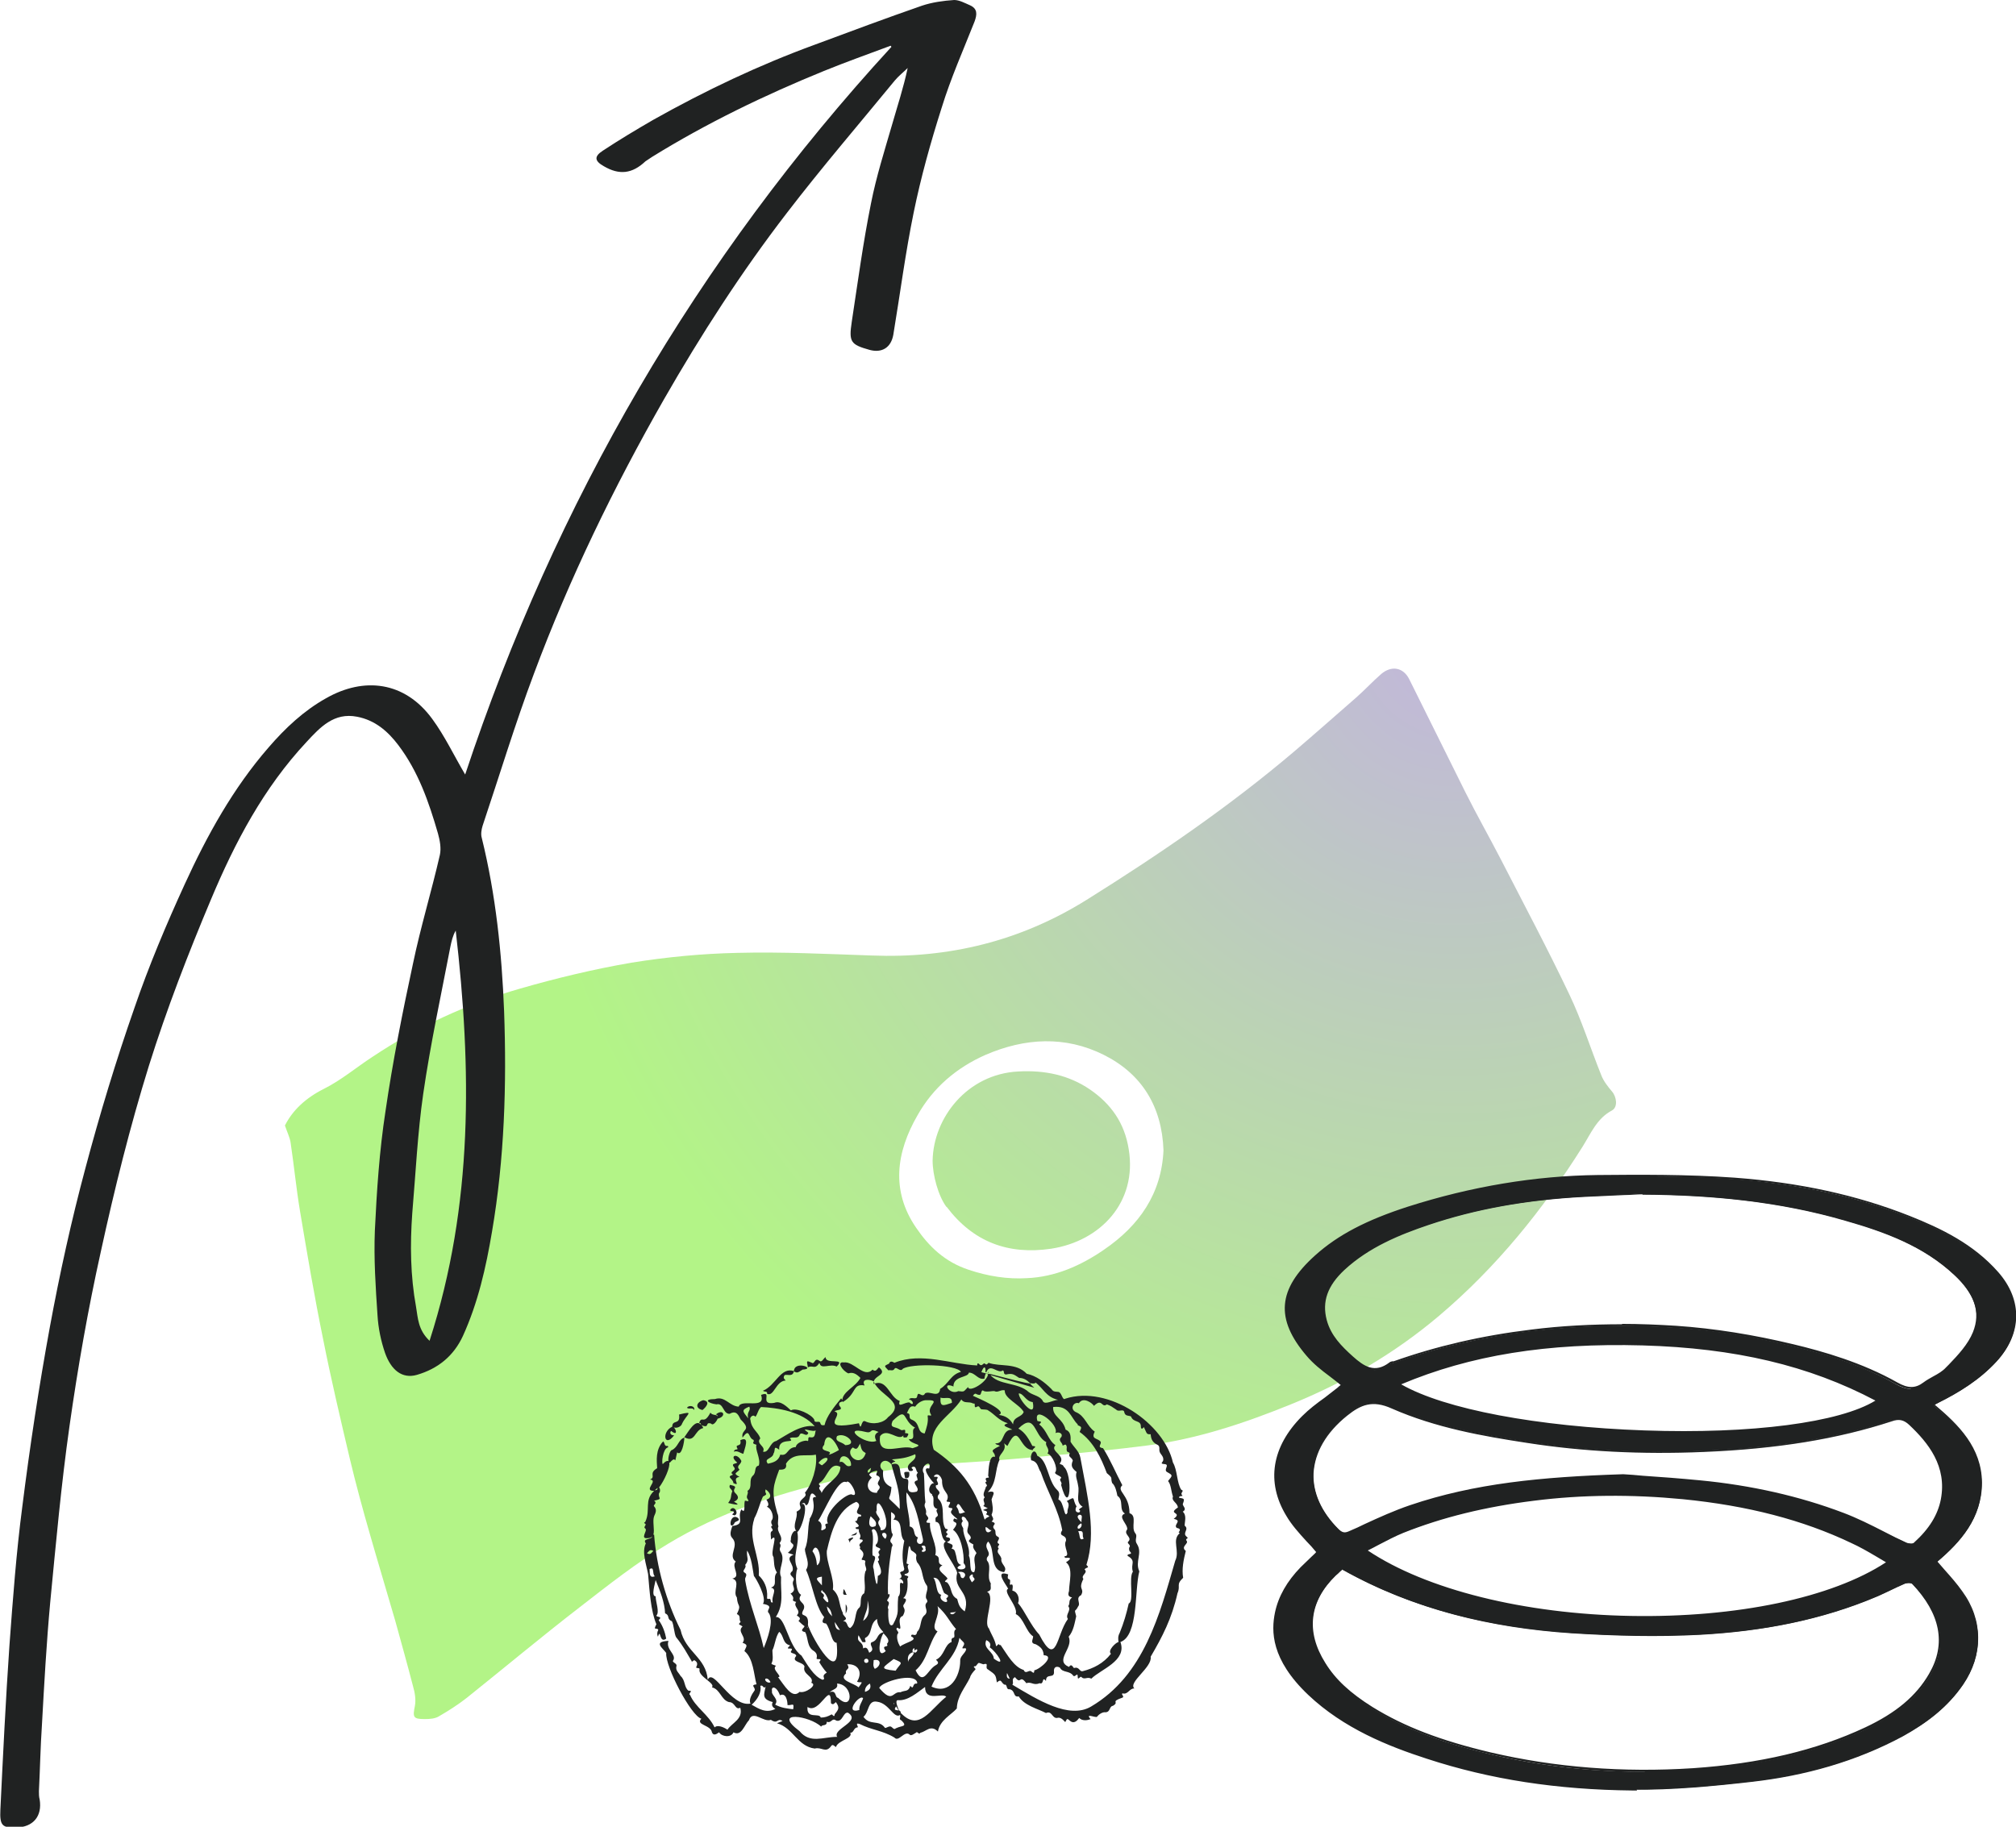 <?xml version="1.0" encoding="UTF-8"?><svg xmlns="http://www.w3.org/2000/svg" xmlns:xlink="http://www.w3.org/1999/xlink" viewBox="0 0 533.5 483.5"><defs><style>.f{fill:url(#b);}.g{fill:#202222;}</style><radialGradient id="b" cx="385" cy="169.9" fx="385" fy="169.9" r="249.8" gradientTransform="matrix(1, 0, 0, 1, 0, 0)" gradientUnits="userSpaceOnUse"><stop offset="0" stop-color="#c2b6dc"/><stop offset="1" stop-color="#b3f487"/></radialGradient></defs><g id="a"><path class="f" d="M75.4,297.9c2-4,5.5-7.3,10.3-9.7,4.6-2.3,8.6-5.7,12.9-8.5,12-8,25-14,38.9-18,9.7-2.8,19.7-5.2,29.6-6.9,9.3-1.5,18.7-2.4,28.1-2.6,11.8-.3,23.7,.3,35.5,.7,20.4,.8,39.3-3.8,56.8-14.7,19.2-12,37.8-24.7,55.1-39.4,5.4-4.6,10.8-9.4,16.2-14.1,2.3-2,4.4-4.3,6.7-6.3,2.7-2.3,5.8-1.8,7.4,1.3,5,10,9.9,20,14.9,30,3,6,6.3,11.8,9.4,17.8,6.1,11.9,12.4,23.7,18.1,35.7,3.3,6.9,5.6,14.3,8.5,21.5,.6,1.5,1.7,2.9,2.8,4.2,1.2,1.4,1.6,4.1,0,5-4,2.1-5.6,6.1-7.8,9.6-10.5,16.7-22.8,31.9-37.9,44.7-11.8,10-25,17.7-39.3,23.5-12.3,5-24.9,9.2-38.1,10.9-7.8,1-15.7,1.8-23.5,2.5-8.7,.8-17.5,1.6-26.3,2.1-11.3,.7-22.5,2.2-33.6,4.8-15.2,3.6-29.9,8.5-43.3,16.6-8.2,4.9-15.8,10.9-23.4,16.8-10.1,7.8-19.9,16-29.9,24-2.3,1.8-4.8,3.4-7.4,4.9-1,.6-2.4,.7-3.7,.7-3.1,0-3.2-.5-2.6-3.5,.3-1.6,0-3.5-.5-5.2-1.5-5.8-3.1-11.5-4.7-17.3-2.2-7.6-4.5-15.2-6.7-22.9-1.9-6.6-3.7-13.2-5.3-19.9-2.5-10.6-5-21.2-7.1-31.8-2.3-11.2-4.2-22.5-6.1-33.8-1-6-1.6-12.2-2.5-18.2-.2-1.3-.8-2.5-1.5-4.5Zm232.5,6.6c-.4-11.7-5.8-20.3-15.8-25.3-10.2-5.1-20.9-4.5-31.3,0-7.7,3.4-13.9,8.7-18,16-5.6,9.7-7.1,19.9-.4,29.7,3.4,5,7.6,9.1,14,11.2,5.1,1.7,10.2,2.5,15.3,2.2,7.5-.3,14.3-3.3,20.4-7.5,9.4-6.4,15.3-14.9,15.8-26.4Zm-57.4,14.9c7,9.3,16.3,12.8,27.7,11.1,13-2,22.8-12.3,20.5-26.3-1.1-7-4.7-12-10.2-15.8-5.7-3.9-12.1-5.2-19.1-4.8-13.4,.7-22.4,12.2-22.6,23.6,0,3.8,1.5,9.4,3.7,12.3Z"/></g><g id="c"><path class="g" d="M235.7,12.1c-5.9,2.2-11.8,4.3-17.7,6.7-15.7,6.4-31,13.8-45.4,22.7-.6,.4-1.2,.8-1.8,1.2-3.5,3.3-6.9,3.7-11,1.3-2.5-1.4-2.6-2.6-.3-4.1,4.4-2.9,8.9-5.6,13.4-8.2,13.7-7.7,28-14.5,42.8-19.9,9.4-3.5,18.8-7,28.3-10.3,2.7-.9,5.6-1.3,8.5-1.5,1.4,0,2.8,.8,4.2,1.4,2,.9,1.9,2.4,1.2,4.3-3,7.6-6.3,15-8.7,22.8-2.9,9.1-5.5,18.4-7.4,27.7-2.2,10.7-3.6,21.6-5.4,32.4-.6,3.4-3,4.9-6.3,4-5-1.4-5.5-2.1-4.7-7.4,1.6-10.5,3-21,5.1-31.4,1.4-7.1,3.6-14,5.6-20.9,1.4-4.9,3-9.7,4.1-14.9-1.1,1.1-2.4,2.1-3.4,3.3-9.6,11.7-19.4,23.1-28.6,35.1-12,15.6-22.7,32.2-32.5,49.3-13.3,23.3-25,47.4-34.4,72.6-5,13.3-9.1,26.9-13.6,40.3-.3,1-.5,2.2-.2,3.2,3.7,15,5.3,30.4,5.9,45.8,.7,19.5,.1,39.1-3.2,58.4-1.6,9.5-3.7,18.8-7.7,27.6-2.5,5.4-6.7,8.7-12.2,10.3-3.9,1.1-6.8-1.3-8.4-5.8-1.1-3.2-1.8-6.6-2-10-.5-7.4-1-14.9-.7-22.4,.5-10.5,1.2-21.1,2.8-31.5,1.9-13.1,4.5-26.2,7.3-39.2,2-9.6,4.9-19.1,7.1-28.7,.4-1.8,0-3.9-.5-5.7-2.4-8.3-5.2-16.4-10.5-23.4-2.8-3.7-6.2-6.6-10.9-7.5-6.1-1.2-9.8,2.8-13.4,6.7-11.3,12.1-18.9,26.5-25.2,41.5-6.1,14.5-11.8,29.2-16.5,44.2-5,16.1-9.1,32.6-12.7,49.1-3.4,15.3-6.1,30.7-8.3,46.2-2.2,15.5-3.6,31.1-5.1,46.6-1,10.8-1.6,21.7-2.2,32.5-.4,5.9-.5,11.7-.8,17.6,0,.7,0,1.5,.2,2.2,.7,4.4-1.7,7.3-6.2,7.4-3.7,.1-4.4-.5-4.2-4.7,.7-14.5,1.4-29,2.4-43.5,.9-12.2,1.8-24.5,3.4-36.7,2-15.9,4.4-31.8,7.3-47.6,2.6-14.1,5.7-28.2,9.4-42,3.8-14.3,8.1-28.5,13-42.5,3.8-11.1,8.4-22,13.3-32.7,5.9-12.9,12.8-25.4,22.2-36.2,4.4-5.1,9.3-9.7,15.2-13,10-5.7,20.8-4.5,28.1,5.5,3.3,4.5,5.7,9.6,8.7,14.7,23.9-72.1,61.2-136.4,112.8-192.6ZM113.7,354.8c11.6-36,11.1-72.1,6.9-108.5-.8,1.4-1.1,2.8-1.4,4.2-2.5,13-5.3,25.9-7.2,39-1.5,10.4-2,21.1-2.9,31.6-.6,8.3-.5,16.6,1,24.8,.5,2.9,.5,6.1,3.6,9Z"/></g><g id="d"><path class="g" d="M226.7,405.5c-.3,.5-.9,.5-1.5,.9q1.7,.1,1.5-.9Zm-40.6-27.5c-.1-.4-.3-.6-.5-.8,2.4,1,.8-1,2.6-.4,.5,.7,1.5-.7,1.7-1.3h0c2.5-.6,1.5-2.8-.5-1.1,.4,0,.5,.2,.5,.5-.2-.6-1.4-.2-1.9-1-1.8,3.4-2.2,.6-3,2.7,.4,0,.5,.2,.5,.5-1.4-1.7-3.3,1.8-4.4,3.3,2.9,1.6,2.6-1.8,4.9-2.4Zm8.2,25.3c0-.8,2-.6,.9-1.6-2.1-1.3-2.5,3.6-.9,1.6Zm0-2.2c1.5-.3-.1-3.1-1.1-1.4,.2,.5,1,0,1,.6,0,.3-.9,.6,0,.7Zm-15.9-21.2c-.5,0-1.1-.2-1-.8,.2-.7,.4-.1,.7,0,1.2,.7,.8-.8,.2-1.3,.8,.3,2-.2,2.2-1,1.2-2.5,3.5-3.5-.8-2.4,.4,2.9-1.8,1.2-1.8,3.2-2.9,1.4-2.1,5.7,.5,2.3Zm7.5-6.7c1-.8,2.2-2.3,.2-2.6-1.8,.5-2.3,2.1-.2,2.6Zm31-12.4c.3,1.8,2.9,0,4.5,.9,2.6-2.5-3-.4-2.9-2.5-.6,.3-1,1.5-1.6,1-1.2-.9-1.2,.4-1.8,.6-1.7-.7-1.7-.9-1.3,1.1,1.3-.7,1.8,.7,3-1.1Zm-4.5,1.7c3.8-.2-2.3-2.6-2.3,.5,.9,.4,.9,.4,2.3-.5Zm-28.7,10.7c.3-1.1-1.4-1.4-1.9-.6,.5,.5,1.5-.2,1.9,.6Zm10.6,11c.9-.3,1.6,.4,2.4,.6,.3-1.3,1.9-4.9-.8-3.6,.5,2-1.5,.8-.8,2.1,.4,.6-.7,0-.9,.9Zm8.7-15.3c1.8,.9,2.3-3.4,4.9-3.5-.2-.4-.8-.5-.3-1.4,.6-.4,2.2,.6,2.5-1.1-3.5-1.2-4.8,3.8-8.2,5.2,.5,.4,1.2,0,1.1,.8Zm58.9-5c1.8,.5,5.2,1.5,11.8,3.4-.4-.4-.8-.7-1.1-1.1-1.5-.2-4.5-1-10.8-2.6,0,0,0,.1,.1,.2Zm-38.1,60.7v2.5c.4-.8,.6-1.7,0-2.5Zm15.7-33.4c1.2,.3,1.2-.7,1.1-1.6-1.9-.2-1.2,.3-1.1,1.6Zm-16.3,29.4c.1,.8-.6,1.7,.9,1.5-.4-.4-.3-1.1-.9-1.5Zm38.3-57c-.2,0-.4,0-.6-.1,0,0,0,0,0,.1,.2,0,.4,0,.6,.2,0,0,0-.1,0-.2Zm-19.6,74c0-.1,0-.3,.1-.5-.1,.1-.2,.2-.4,.4,0,0,.1,0,.2,0h0Zm-47.7-40.1c1.5-.7,1.3-1.5,.3-2.4-1-1.2,1.4-1.5-1.3-2.1-.5,.8,.4,1.1,.6,1.7-.6,1.4,0,1.6-1.1,3.1,.8,.2,4,1,1.6-.3Zm0-4.9c2,.9-.8-1.4,1.5-1.7-1.8-1-.9-.9,0-1.9-1-1.1,.3-1.2,.5-2.3-1.1-2.3-3.4-1.4-1.1,.4-.3,.4-1.8,.1-.8,1.3,.7,.9-1.6,1.1-.3,1.9-2,.7,0,.9,.1,2.3Zm119.8,14.1c-1.2-1,.8-1.9-.5-2.9,0-1.1,.6-2.7-.5-3.7,1.2-.7,0-1.4,0-2,.6-1.6,.3-1.4-1-1.7,0-.7,1.3-.2,.8-.7-.6-.6,.8-1.1-.2-1.4-1.2-1.8-1-5.2-2.2-7.2-2.3-10.3-17-20.6-28.5-16.9-.8,.6-.9-1.8-1.9-1.8-1.3-.1-1.3-.2-1.8-.8-1.7-1.7-4-3.5-6.5-4-2.8-3-7.1-1.8-10.1-2.9-.3,.3-.5,.7-1,.2-.3-.3-.7,.8-1.3,.3-.4-.4-.7-.6-.7,.2-6.9-.3-14.8-3.6-21.9-.7-.6-.4-1.2-.5-1.4,.2-1.5,.7-1.3,.6-.2,1.8,.5-.2,1.2,.3,1.6-.4,.5-.8,1.5,1,2.2,0,2.2-1.5,14.2-1.2,15.4,.8-2.7,.7-3.2,3.1-5.5,4.5-.3,2.6-2.8,.4-4,1.2-.3,.6-.7,.6-1.4,.2-.8-.4-.5,.7-.9,1-.6,.3-1.4-.3-2,.4,1.4,.2,1.4,2,.2,.8-1.2-.2-3.3,1.7-2.6-.4-2.8-1-3.3-6-6.9-4.5-.4-2.3,4-2.3,1.4-4.4-.5,.4-.8,1.4-1.7,.6-2.2,2.4-5-2.3-7.6-1.9-2-.3-.4,2.2,1.2,2.9,1.2-.4,2.1,.1,3.2,1.2-1.3,2.4-4.7,3.6-4.8,5.9,0-.1-.2-.3-.3-.5-1.9,2.3-3.9,4.8-4.4,7.1-.4,0-.9,.2-1.1-.5-.2-.9-1.6,.2-1.6-.9-.6-1.4-4.8-3.4-6.2-2.5-1-.9-2.7-2.7-4.4-2-4.2,.7-.2-3.4-3.5-2.1,1.4,4-5.3,.9-5.9,3.1-2.5-.1-3.6-2.9-6.3-2-3.1,0-1.9,1.1,.4,1.4,1.9-.5,1.7,2.6,3.5,2.5,1.9-1.1,2.4,.6,2.9,1.5,3.2,3.1,0,2.4,.5,4.8,2-2.8,1.4,.1,2.9,.6,.4,.7-.9,.8,.8,1.3-.5,1.2,1.2,3.7,.6,5.5-1.4,.3-.5,1.8-1.6,2.7-1.2,1.2,.1,3.1-1.4,4,.4,.7-.5,1.4,0,2.1,.9,1.2-.8,.2-.7,.6-.3,.9,.3,3.6-.9,2.2-1.3,2.3,1.2,3.9-2.4,4.4-.3,1-.9,2.3,0,3.2,1.9,2.1-1.3,4.6,.9,6.2-1.3,1.4,1.6,4-.9,4.5,2.3,.7,0,3.5,1.2,5,.2,2.8,1.3,1.7,0,4.4,1.2,.5,.4,1.3,1,2.1-.9,.8-.2,.6,.5,1.2-1.6,1.4,1.3,2.8,0,4.3,1.7,.6,.9,1,.5,2.2,2.4,1.9,2.5,6.4,3.2,8.8-1.8,.2-.2,.8-.5,1.6-.8,1.1-1.6,2.5-1.1,3.5-5.2,1-9.9-9.7-11.3-6.3-.5-6-5.9-7.3-7.2-13.2-3.8-7.6-6.4-16.8-7-25.2,0,0-.1,0-.2,0,.4-1.3-.3-3.6,.2-4.9,.4-.9,.8-1.7,0-2.6-.4-.4,1-.8,0-1.5,2.5-.6,1-.4,1.3-2,.4-.3,.3-1.3,0-1.5,1.4-1.8,3-5.4,2.7-6.6,0,0,.1,0,.2,0,2-2.4,.9,1.6,1.9-2.7,1.2,1.2,1.9-2.8,1.9-3.9-1.6,.5-1.6,2.5-3.3,3.3-.5,0-1.1,2.1-.9,2.9-.3-.1-.8,0-1.5,.8-.4-.2,0-4,1.3-4.4,.2,0,.1-.4,0-.4-1,.2-.7-.8-1.2-1.2-2.1,2.2-1.7,5.1-1.6,7.1-2.4,1.4-.2,2.3-1.9,3,2.4,.2-2,3,1.1,3-2.7,2.5-.9,5-2.3,8.1,0,.2-.6,.3-.2,.5,.8,.4-.6,.9,.2,1.4,.6,.6-1.6,2.8,.7,2.5,.5,0,.8-.2,1.1-.4-.3,.9-2.7,.4-1.7,1.8-1.1,2.3,.1,5.4,.6,8.1,.4,4.5,.7,9.8,2.2,13.3-1,1.9,.2,.7,.5,1.5q-.5,.9-.1,1.8c.8-2.5,.3,2,2.2,.5-.3-1.6-.9-3.4-2-4.9,1.2-1.1-.6-.7-.6-1.2,.9-.9-.2-3.6-.2-5.1-1.3,0-.1-3.5,0-4.3,1.2,2.9,2.4,6,2.5,8.8,1.4,.6,.3,1.5,1.8,2.1,.5,.8,.6,3.3,1.1,4.2,2,2.5,2.7,4,4.1,6.3,0,.5,.6-.2,.7-.2,1,.5,.9,1.2,.5,1.9,.2,.4,1.1,0,.9,.6-.3,1.9,4.3,3.6,3.3,4.7,2.2,.5,2.4,3.3,4.5,3.9,1.7,0,1.6,2.2,3,1.5,.8,3-2.1,3.9-3.4,5.8-.9-.6-2.6-1.4-3.4-.6-1.6-3.4-5.1-5.3-6.5-8.6-.7-.3,1.1-1.2-.4-1.1-1.2-.9-.8-2.8-2.1-3.9-.4-.8-1.4-1.4-1.1-2.6,.3-.8-1.4-1-.8-1.6,.8-1.6-2.1-2.8-1.3-5.1-4.2,.2-1.5,1.9-.6,3.2-.3,3.6,6.6,16.7,9.3,17.4-1.6,1.7,2.5,1.6,2.8,3.6,.4,1,1.2,.5,1.9,0,.7,1.2,3.2,1.5,3.8,0,2.1,1.2,2.9-2,4.1-3.2,1-2.9,3.9,.7,5.8-.1,1.9,1.3,1.6-.6,3.1,.3-.6,.2-.9,.4-1.5,.6,4.3,1.2,5.4,6.1,10,6.7,1.8-.5,2.9,1.3,4.3-.6,.6-1,1.3,.7,1.4,0,.7-1.6,4.5-2.1,3.7-3.6,1,.1,.8-1.3,1.9-1.4,.5,0-.9-1.4,.6-.9,3.1,1.6,6.1,1.7,9.2,3.6,1.1,1.3,2.7-2,4-.8,.4,.5,1.3-.3,1.7-.5,.4-.5,.7,.7,1.2,0,1.5-.3,2.7-2.2,4.6-.3,.5-3,3.5-4.4,5-6.1,.1-3.3,2.2-5.5,3.5-8.2,.1-.6,.8-1.5,1.4-2.1,.3-.3-1.1-.9,.1-.9,1-1.1,.4-1,2-.5,1.8-.5,.2,.9,1.3,1.4,2,1.4,2,1.4,2.3,3.4,1.3-1.1,1,0,2,.6,.9-.2,.3,1.4,1.4,1.2,1.6,.4,.8,2.2,2.4,1.9,1.4,2.4,5.1,3.3,7.2,4.4,1.6-.7,1.6,1.4,2.9,1.3,1-.3,1.6,.5,2.2,1.1,.5-1,.5-1,1.3-.3,1,.8,1.8,0,2.4-.8,.7,.8,2.1,.7,3,.3-1.5-1.7,1.2-.3,1.7-.6,.5-.7,1.5-1.3,2.2-1.2,1.4,0,1-1.6,2-1.7,1.9-1.1-.9-1,2.6-2.2,.5-.3-.6-1,0-1.1,1.4,.4,1.8-1.4,3.1-1.3-1.8-1.6,4.8-5.6,4.3-8.4,3.1-5.3,5.6-10.1,7.1-16.8,.9-2.1-.5-2.2,1.5-4.1-.4-2.3,.1-4.7,.7-7.1-1.5-1.2,.9-1.9,.2-2.7-.4-.5,.4-.6,.3-.8Zm-140-12.9c0,.7-.4,.6-.8,.6,.2,0,.5-.3,.8-.6Zm-2.8,17.3c.5-.4,.7-1.2,1.7-.6-.5,.4-.7,1.2-1.7,.6Zm.7,4.2c1.4-.8,.6,1.3,1.4,1.9-1.6,.6-1.3-.9-1.4-1.9Zm113.3-38.1c1.1,.5,1.1,.5,.5,1.8,3.7,2.6,5.7,6.9,7.2,10.9,1.8,1.5,.9,1.1,1.4,2.6,.9,.8,1.2,2.4,1.4,3.4,1.8,1.2,.3,3.7,2,4.7-2.1,.8,.8,2.8,.6,4.2-1.1,1.3,1.3,2,.4,3.1-.8,.6,.7,.9,.2,1.6-.2,.2-.1,.8,0,1,1.2,1.2-.7,.5-.5,1.3,2.4,1.4,.7,2.1,1.4,4.2-1.2,1.5,.4,7.9-1.1,8.4-.6,2.7-1.3,5.1-2.4,7.8-.5,.9-.4,1.7-.3,2.4-.7,.1-3,2.3-2,3.1-2,2.6-4.7,3.9-7.4,4.6-1,.3-.9-1.3-2.4-.8-.3-.3-.7-1.3-1.3-.3-4-1.7,1.3-5-.1-8,1.3-1.5,1.6-3.7,2-5.4-.6-2.3-.3-.9,.5-2.6,.8-.9-.8-2.2,.8-3,1-1.9-.9-1.3,.6-4.3-.8-1,1.4-1.6,.3-2.5,.5-.7,1.5-.3,.5-1.2,2.7-8.5,.3-18.1-1.6-28.4-.3-1.7-1.7-2.7-2.6-4.2,0-.9,.3-2.6-1.3-3.2-.8-3.1-3.5-3.4-3.3-6,4.3-.5,4.6,2.8,6.5,4.6Zm1,25.7c-.7-.7-1.6-1.6-.5-2,1,.1,.4,.9,.5,2Zm-.1,.3c.5,.5-.4,1.8-.9,1.3-.2-.6,.5-1.1,.9-1.3Zm.7,4c-1.4,.9-.9-1.2-1.5-1.9,2-.4,.8,1.2,1.5,1.9Zm-34.5-40.2c0-2.9,3.9-2.3,4.1-3.7,1.7,0,2.4,2,4.1,1.6,.1-.6,.2-1,.4-1.4-.9-.2-1-.3-1.2-.3,.6-1.7,1.2-1.7,1.1,0h.2c1.1-2.6,3,.6,4.4-.5,.5,.3,0,1,.8,1.1,1.8-.4,2.1,0,3.5,.9,1.1,0,2,.5,2.9,1.4,1.3,.2,1.4,0,1.4-.2,2,1.4,2.8,3.9,6,4.6-1.4,.1-3.4,1.4-4,.4-.6-1.4-2.6-1.6-3.7-2.4-3-2.8-8.1-1.7-10.4-4.8-.1,0-.2,0-.4-.1-.2,2.3-5.2,5.1-5.3,3.5-1.3,1.3-.9,1.3-2.6,1.1-2.4,1.2-4.6-2.7-1.2-1.2Zm5.1,2.5c.9-1.2,.7-.3,1.9-.3,.5-.2,.3-1.7,1.1-1,1,.3,2.1-.1,2.8,0,.8,.5,1.7-.5,2.7-.2-.2,2.1,3.8,3.6,5,5.7-.5,1.5-2.8,1.2-2.8,3.3-.9-1.6-2.1-2.3-3.8-2.5,2.7-1-5.6-4.5-6.9-5.1Zm12.2-.7c1.3,0,1.8,2.1,3.7,2.3,1,4.9-3.8-.7-3.7-2.3Zm-20.7,1.1c1.1,.5,3.1-.7,3,1.4-2.2,.7-3.2,1.3-3-1.4Zm-6.7,2.4c.7-1.1,2.1-1.8,3.1-1.7,4-.1-.1,1.4,.9,3.5,.8,1.2-.9,0-.7,.8,.2,1.5-.3,3-.8,4.5-2.1-.2-1.1-2.7-3.3-3.6-1.4-.5,0-1.6-1.4-1.8,.6-1.2,.8-2.1,2.1-1.7Zm4.4,23.4c1.1,.8-.5,3.2,1.5,3.7-.9,.6,.8,1.5-.3,2.1-.4,.3-.2,.8-.2,1.3,1.9,0,.9,4.1,2.7,5.2,.8,.4,1.8-.9,.5-1.1-.5,0-.6-.3-.2-.6,.6-.4-.6-.6-.1-1,.7-.6,0-.6-.3-.7-1.4-2.1,.2-6-1.9-7.9-.2-.2-.2-.8,0-1,1.1-1.1-1-1.4-.6-2.6,1.2,0,0-1.3,.2-1.5,.9-1.3-1-.3-.7-1,1-1,1.9,.3,2.1,1.2-.1,3.3,2.2,3.2,1.3,5.3-.3,.3,.1,.4,.4,.4,1.3,0-.8,1.4,.4,1.6,1.1,.1,.5,.4,.3,.9-.5,.9,3.3,2.8,.8,1.9-1,1.6,2,.2-.3,3,2.1,1.4,3,6.4,2.8,8.8,2.2,2.5-3.9,1.8-.6,.5-1.3-.3-1.1-1.7-1.5-2.9-.2-.8-.3-1.3-1.1-1.4,1.1-1.6-1.2-1.1-1.2-2-2.8,.7,2.2,6.1,2.7,8.4-1.2,4.5,3.7,4.9,2,10.2-1.5-1.1-1.6-1.9-2-3.3-2-1.1-1.2-2.9-2.7-4.4-1.3-.2,.3-.7,.1-1.1-.9-1.2-3.3-2.3-1.3-3.4-1.9-.6,0-2.1-1.9-2.7,.7-2.5-1.6-5.7-1.4-8.4,.3-.4-1.7,.3-.6-1,.6-.7-.8-1.1-.4-1.9,0-1.4-.8-1.4-.2-2.7-.3-2.1-.2-4.8-.4-7.6-1.3-1.8,2.2-4.1,1.4-1.3-2.1-.6,0,2.6,1.3,3.9-1-.3-2.1,2.3-.5,2.9Zm6.5,3.1c.6-2,1.3,.8,2.3,1.4-2.4,1-1.1,0-2.3-1.4Zm1.8,18.9c-1.1,0-.3-1-1.4-1.6,1.5-.4,2.6,.6,1.4,1.6Zm-2.5,15.7c-.9,.3-.5,.8-.6,1.2-1.9,.7-1.8,3.6-4.1,4.7,.5,.5,.9,.9,0,1.4-2.3,1.2-3.3,5.7-5.4,1.4,3.2-2.8,3.4-7.1,5.8-10.3-2.2-1.1,.9-4.1,0-6.7,2.6,2.4,2.8,3.6,4.9,6.1-1,.6,0,2.1-.7,2.3Zm-19.7,13.3c.7-1.6,9.1-4.1,10-1.5,.1,.5-.1,.4-.3,.4-1,0-.5,1.8-1.5,.6-.5,1.7-1.5,1.1-2.6,1.7-2.2-.3-2,3.1-5.6-1.1Zm4.4,4.9c.3,.4,.5,.8,.7,1.1-.7-.1-1.4,0-.7-1,0,0,0,0,0,0Zm-.4-.6c-.2,0-.3,0-.2-.3,0,.1,.1,.2,.2,.3Zm-6.7-13.6c-.3-.8-.6-1.7-1.6-1.1,0-2.1-1.9-1.4-1.2-3.5,.4,.7,.7,1.3,1,1.8,1.7,.3,.3-.7,.8-1.1,2-1,1-3.7,3.1-5,0,1.5,.8,2.6,1.7,3.5-2,.5-1.2,2.1-3.2,2.7-.7,.8,1.2,1.8-.5,2.7Zm.2,8.2c.4,1.1,0,1.8-1.3,2.2q-.1-1.4,1.3-2.2Zm-1.5-5.9c-.2-.7,1-1,1.1-.2,.2,.7-1,.9-1.1,.2Zm-23.5,1.3c.6-.2-1.4-.4-1-.8,.5-1,.2-2.3,.2-3.4,.7-1.4,.8-3.5,1.8-4.9,1.3,1,.8,3.1,2.9,3.6-1.9,1.7,1.4,0,.2,1.6-.2,.6,1.4,.4,1.4,1.2-1.5,1.7,1.9,1.5,2.2,2.8-.7,2.1,2.7,2.6,1.8,4.3,1.8,.5-1.6,2.9-3.1,2.4-2,2-4-1.7-5.7-3.9,1.4,0-1.8-2.1-.6-2.9Zm1.5-23.6c-1-2.1,1.4-4.5-.2-6.8-.5-1,.5-1.2-.2-2.2,1.4-1.6-1-2.9-.3-4.4-.4-1.2,.3-2.4-.3-3.5-1.7-5.9-1-7.4,.5-11.5,1.1,0,2.1-.1,1.8-1.6,2-3.2,5.5-1.8,7.9-2.4,.5,3.2-1.1,8-2.9,10.1,1,1.3-2.1,1.6-1.2,3.6h0c.3,.8-.5,1.1-1,1.4,.4,1.7-1.2,3.6-.1,5.1-.8-.3-1.5,1.4-1.4,2.3-.6,1.5,2.3,.6-.8,3.5,.6,.2,.9,.3,1.5,.5-2.6,1,.4,2.5-.3,4.3-1.5,1.2,.8,1.5,.3,2.5-.8,1.4,1.2,2.4-.8,3.5,1.7,1.6-.4,1.7,1.5,2.2-1,1.2,1.5,2.2,.2,3.5-.2,.2,1.5,.6,.4,1.5,.3,.3,1,1,1.6,1.4,0,.5-1.6,1.2,.2,1.6,.8,1.5,.4,3.9,2.3,5,.7,.5,.9,1.1,.7,1.9-.1,.6,1.8-.3,.7,1,.3,.6,1.4,2.2,2,2.8-1.8,1,0,1.6-1.1,1.9-2.4-.9-4.1-4.1-5.6-6.4-3.6-2.5-4.2-10.5-6.8-10.2,2.3-3.6,1.2-6.6,1.4-10.5Zm6.8,13.3c.2,0,.3,0,.4-.4,0,.5-.2,.5-.4,.4Zm.2,21.1c3.2,2.1,6.2-7.2,6.2-1,.6,.6,.9,0,1.3-.3,1,1.4,.8,1.9-.3,3.2-.1,1.2-.7-.2-.9,.1-.9,.5-1.7,.8-2.8,.8-.4-1.4-3.9,.6-3.5-2.9Zm8.1-2.4c-1-.2-.3-2.2-2.3-1.5,1.1-.9,2.4-.9,2-2.3,4.5,.2,4.3,7.7,.3,3.8Zm1.3-22.4c-1.3-2.4-.6-4.4-2.7-6.3,.5-2.9-1.8-7.2-1.6-10.2,1.2-5.1,2.7-10.9,7.8-13,2.2,1.1-1.4,2.8,1.1,3.4,.3,0,.2,.5,0,.5-1.2-.2-.4,1.4-1.5,1.2,.8,.9,1.8,1.4,.2,1.7,0,.7,1,.2,.9,.6-.2,.8,.7,1.3,.3,2.1-.4,.8,.6,.2,.7,.7,.1,.6-1.5,.8-.6,1.8-.8,.7,1.7,.9,.4,3-.4,.7,.8,.1,.9,.8-.4,1,.7,2,0,2.6-.6,2.2,.2,3.8-.3,5.8-1.5,.9-.5,3-1.3,3.8-1.4,1.1-.6,4-2.4,5.4-1-.2-.6-1.9-1.9-1.8,1.4-.8,.6-.8-.1-2Zm-.8,4.4c-.9,0-1.3-.6-1.4-2.1,.7,1,1,1.6,1.4,2.1Zm-4.7-10.6v.3c1.5,.8,2.6,5,.2,1.8,1-1.3-1.3-1.1-.2-2.1Zm18.1-34.5c2.9-.3,3.9-.3,6.5-1.4,.7,1.9-3.1,2.3-1.6,4.4,.3,0,.7,.2,1-.2,.2-.3-.9-.6,0-.9,.9-.2,.7,1.1,1.3,1.6-.8,.8,0,1.1-.1,2-2.1,.5,.9,1.9-.2,3-4.2,1.1-1-3.5-2.9-3.4-2.6,0-.2-5-3.8-3.8,1.1,4.3,2.3,6.7,2.2,11.8-4.2-4.3-2.5-1.3-2.2-5.8-1.8-.8-2.4-2-2.2-4.4-1.9-1.3,.3-4,2.2-1.6,.4-1.2,2.1-.2,0-1.4Zm8.3,24c1-.3-.8-1.1,.2-1.2,.6-.1,.8,.3,.7,.8,.5,.9-1.3,1.1-.9,.5Zm1.2,12.9c0,.1,.4,.6,.1,.9-1.1,1.1,.6,2.1-.5,3.3-1.5,1.1-.8,3.3-2.1,4.5-.3,1.8-1.5,0-1.6,1.2,2.2,1-1.6,1.6-2.9,2.7-.6-1-1-2.3-.7-3.3,.8-.6-.9-1.2,0-1.7,1.9,1.4-.6-2.5,1.4-3.1,1.3-2.3-.5-2.1,.4-3.2,.4-.7,.9-1.4-.3-1.5,1.2-.9,1.3-3.4,1.1-5.2,1-1-1.3-.6-.6-1.2,2.1-.4,0-1.7,1-2.6,0,0-.3,0-.6-.2,.5-3.4,.5-6.2,1.2-3.5,2.5,1.6,.7,1.1,1.6,3.2,1.7,1.9,1.1,3.9,2.4,5.9,.9,1-.4,2.5,0,3.7Zm-4.8,16.9q-.6-2.3,1.2-2.8s0,0,0,0c-.3-.3,0-1.2,.4-1,0,.2,0,.4,0,.6,1.1-1.1,.9,.7-.1,.5-.5,1.4-1.8,1.7-1.5,2.7Zm-9.5-28.5c-.2-2,.5-4.4-.2-6.6,1.1-1.4,2.4,2.9,1.1,3.8-.5,1,1.9,.7,.9,1.6-.7,.7,.5,1-.2,1.5-.4,.3,.6,1-.2,1.3,.4,1.3,1.7,3.3,0,3.9-.1,4.9-.9,.1-1.1-1.8-.7-1.4,1.4-3.3-.3-3.6Zm-.5-10.3c.8,.9,1.8,1.4,1.3,2.6-1.8,.9-2-.9-1.3-2.6Zm2.6,3.8c.4-1-1.3-1.7-.2-2.9,0-.7-1.4-1.7-.8-2.4-.4-6.5,5.2,5.7,1,5.2Zm1.1,.6c.8,.3,.5,1.2,.2,1.6-.6-.4-1.5-1.6-.2-1.6Zm.9,16.3c-.2-4.5,.4-8.8,1-12.6,.3-.2,.2-.6,0-.9-1.2-1,.9-1.9,0-2.8-.4-1.8-.1-3.2-.2-5.5,1.1,.6,1.4,1.2,.6,2,2.9,.1,1.3,4,2.9,5.6-.5,2.4-.7,4.9,0,7.5-.3,.9-.5,.3-1.1,.9,0,.4,1,1.2-.3,1.7,1.1-.2,1.6,1.8,.6,1-.8-.1,.2,2.8-.8,3.7-.4,4,.5,3.9-1.4,7.4-1.4,1.2-1.3-3.5-1.2-4.1-.6-.7,.8-1.5-.3-2.2-.3-.2,1-1.2,.5-1.8Zm-.3,13.1c.7,1.2-1.7,0-.3,1.9-2.5,2.3-1.7-3.2-.6-4.7,1,1.1,1.8,1.9,.9,2.8Zm1.8,4c2.9,1.2,1.9,.9,.5,3.1-4.7-.5-3.2-.9-.5-3.1Zm6.4-32.2c-1.5-.5-.4-2.5-2.2-2.9,.2-2.5-1.1-5.6-.8-9,2.7,3.4,3.2,7.8,4.3,12.2,.5,2.2-2.4,1.7-1.3-.2Zm-10.4-13.8c.9,.9-.5,1.3-.4,2-2.5,.2-3.3-2.4-1.4-4-.3-.3-.6-.6-.7-.8,.2-.3,.4-.7,1.8-1,1-.2-.6,1.2,.5,1.3,1.4,.8-.6,1.6,.2,2.5Zm-2.9,30.5c.5,2.1,.6,4.2-1.2,5.4,.3-1,.6-1.9,.9-2.7,.3-.8,.3-1.6,.3-2.7Zm.9-35.1c-.1,.9-.4,1.2-.8,1.3-.3-.7,.3-.9,.8-1.3Zm1.3-7.1c-2.7,1.2-9.5-4.1-2.7-2.4,2,.5,.7-1.2,3.4,0-1.3,.6-1,1.5-.6,2.4Zm-4.2,.7c.4,1.7,.5,1.9,1.5,2.5-1.3,4.2-5.9,.3-3.4-1.5,1.1,.8,1.2,.2,1.9-1Zm-3.9,.4c-1-1-2.9-.8-2.2-2.4,2.2-1.2,5.8,2.3,2.2,2.4Zm1.5,5.4c-1.5,.8-1.7-1.5-3-.9,0-2.9,3.3-1.3,3,.9Zm-2.8,.3c0,3-3.8,4.2-5,7,.1-.7-1.2-1.1-.3-1.9,0,0-.8-.5-.1-.9,2-1.3,2.6-5.8,5.5-4.1Zm1.6,4.1c.7-1.2,3.8,4.5,1.3,3.2-1.9,0-7.6,5.3-6.2,7.7-1.6,.2,.2,1-1,1.6-1.8,1,.4-1.3-1.6-2.3,1.6-2.2,5.2-11.4,7.5-10.2Zm-6.5,25v2.3c-1.1-1.3-2.3-2,0-2.3Zm2.7,10.5c-1-1-1.2-1.5-1.4-2.6,1.1,.7,1.2,1.7,1.4,2.6Zm11,11.6c2.1-.5,2,1.6,.3,2.3-.6-.8-.3-1.5-.3-2.3Zm17.9-17.3c-1.5-.2-1.1-3.4-2.1-4.5,1.8-.2,2.1,2.5,2.7,3.7,.2,.9,2.1,.6,.7,1.8,1.2,1.9-2.4,.5-1.3-1Zm2.3,4.9c.4-.5,1,0,1.6-.5q-.8,1.2-1.6,.5Zm-9.3-49.1c-1.3,.7,.7,3.3-1.6,3,.7,1.6,4.7,1.3,1,2.4-3.2-1.1-9.4,2.7-8.6-3.2,1.9-2.4,4.8,1.5,6.2-.2-.2,.5,0,.7,.9,.5,.6-1,.5-1-.5-1.1,.3-1.6-.6-.4-1.2-.9-1.6-1-2.9-.3-2.1-2.3,4.1-4,2.4-.2,6,1.8Zm-21.2-4.4c.8-.5,2.4-.1,1.2-1.5-.3-1,.6-.9,.9-1.1,0,0,0,.1,0,.2,3.8-2.2,2.5-5,5.8-4.4-.9-1.7,1-1.8,2.4-1.1h0c1.5,3.9,9,5.5,3.8,9.5-1.1,1.5-3.9,2.1-6,1.1-1.2-.7-1,3-1.7,.5-11.4,2.2-3.6-2.4-6.4-3.1Zm-2.8,8.9c.4-3.8,2.8-1.5,3.9,1.4q-2.1,1.2-2.7,1.2c1.6-1.3-3-.5-1.2-2.6Zm-.4,5.3c-.2,.2-.2,.2-1.1-.5,1.5-2.1,3.9-1.6,1.1,.5Zm-1.5,26.6q-.2-2.5-1.2-3.7c1.2-3.3,3.1,2.7,1.2,3.7Zm-1.9-12.2c-.7,2.3-.2,5.4-1.3,7.9,0,1.5,1.5,3.8,.3,5.5,1.7,3.7,2.5,9.9,4.8,12.5-.3,.7-1,1.6,.5,1.7,1.3,1.7,1.4,5.1,2.8,5.1,1.2,11.9-6.4-1-7.6-4.7,.4-3.9-2.6-1.5-1.1-4.2,.7-1.9-2.1-1.8-.7-3.8-1.4-.6-1.7-5.3-1-6.9-1.5-3.3,.7-6.3,0-9.7,1.3-.9,3.3-8.3,1-7.4,.5-.3,1-.6,1.2,.3,1.5,.1,.6-5.2,2.8-2.2-2.2,0,.8,1.7-1.8,5.9Zm1.7-23.8c-.5,.9,0,2.4-1.6,2.1-1-.2,0,1.4-1,.9-.9,0-2.7,.6-2.8,1.7-2.4,.1-2,2.5-4.1,2-.5,1.7-1.8,2.1-3.3,2.4-1.2-1.5,1.3-1.2,1.5-2.7,.6-.8-.2-2.3,1.5-1-.3-3.4,4.5-1.5,2.8-3,.8-.6,2.1,.3,2.6-.9,.5-1.2,1.9,.9,2.3-.6-2.7-2,1.5,.3,2.2-.8Zm-18-2.9c-1.4-1.8-2-2.2,.3-3.1,.5,1.2-.8,1.3-.3,3.1Zm.6,.4c-.4-.5,.7-1.7,1.3-.8,.6-.7,.7-1.9,1.5-2.6,4.3,.2,10.9,1.2,14.2,5.1-3.5-.6-7.4,2.3-10.2,3.9-1.7,.3-1.9,3.3-3.5,2.8,.9-1.4-2-2-.7-3.5-.6-1.8-2.3-2.4-2.6-4.8Zm1,26.1c1.1-2,1.4-3.9,2.3-5.8,1.7-.9,.3-.5,.7-1.9,1.1,.7,2,2.2,.2,2.7q1,1.5,.1,1.9c1.1,.3,1.9,2.3,1.5,3.3-.7,.8,0,1.6,0,1.7-1,.4,.7,1-.2,1.5-.5,.3-.1,1.3-.2,2.2,2.3-2.3-.4,3.5,.7,4.6,.2,1.4,0,2.7,.9,4.1-1.3,1.4,.4,3.4-1.6,4,1.9,.4,0,2.2,.5,3.9-.9,.3-.2-1.2-1.1-.9-.2,0-.5,0-.4-.4,.2-2.6-.9-4.6-2.2-5.8,.4-5.2-3-9.6-1.2-15Zm-2.4,16.2c-.2-.6,.9-1.3-.2-1.9-.8-.5,.7-1.2,.2-2,1.2-1.5,.3-1.8,.5-3.8,1.2,1.7,1.5,5.2,1.8,6.7,.6,.7,3.5,5.8,2.4,7.4,3.3,.6,.5,1.6,1.6,2.5,1.3,2.1-.4,6.8-1.4,9.2-1.3-6-3.7-11.1-4.9-17.9Zm6.7,27.1c-.5,.5-1.8-.4-1.3-.9,.6-.2,1.1,.5,1.3,.9Zm-5,6c1.6-1.4,2.7-3.4,2.3-5,.8-.4,.8,1,1.4,.2-.4,2.1-1.1,3.3,1.9,4.1q-.6,1.1,.7,1.8c-2.4,1.2-4.2,.1-6.3-1.1Zm6.2,0c1.2-1.5-1.1-2.5-.8-3.6-.3-1.4,1.2-1.4,2.1,1.1,1.6-.8,2,1.5,2,2.6,1.3,.1,1.8-.8,1.5,1.1-1.5-.2-3.1-.3-4.9-1.3Zm16.4,8.5c-3.7,0-7.1,1.9-9.9-1.5-7.5-5.6,2.7-4.1,5.7-1.2,.3-.7,1.5,0,1.5-1.3,1.3,.5,1.3-1.2,2.5-.3,1.7,.5,1.8-2.3,3.1-2.1,3.7,2.4-4.4,4.3-2.8,6.5Zm2.4-16.8c-.4-1.3,1.3-.9,.3-2.4,2.6-.2,4.3,1.8,2.6,4.6,.9,.5,2-.6,.4,1.5-1.3-1.2-5.5-1.8-3.3-3.7Zm3.5,9.7c-4.2,1.2,.2-4.4,1-3.1-.3,1-1.1,1.9-1,3.1Zm9.7,4.8c-.5,.6-.9-.2-1.3-.4-.6-.3-1.6,.7-1.7,.2-1.6-2.1-3.9-.4-5.6-2.8,1.5-1.2,1.1-4.5,3.6-4,3.2,.4,4.4,4.6,6.1,3.5,.2,1-.5,1,.4,1.5,1.7,1.7-.1,1.3-1.4,2Zm1.3-3.9c0-.5-.2-.7-.5-.8-1-2.3-.7-2.7-.3-2.7,2.7,.2,5.1-2,7.2-3.5,0,4.1,4.6,1.4,5.6,2.6-4.2,3.3-7.1,9.3-11.9,4.4Zm17.3-17c-.3,1.2-1.7,1.8-1.6,3.1,0,4-2.7,9.1-7.6,6.8,1.9-4.8,6.5-7.6,7.4-12.9,.8,1.1,1.7,1.2,1,2.2-.8,1.2,.9,.1,.7,.8Zm1.5-17.7c-.3-.6-1.1-1.4-.3-1.9,.8-.6,.4,.3,.6,.5,.9,.7,0,1-.3,1.4Zm.6-2.7c-1.5,.3-.7-3-1.4-4.3,.4-2.8-1.6-4.9-1.5-7.3-.3-.6-.8-1.2-.1-1.9-.9-1.4,.5-1.6,1-.3,1.3,1.2-.5,2.6,.5,3.7,1.9,1.9-1.6,1.3,1.3,2.8-.4,1,.7,1.8,.8,2.3-1.3,1.7,.2,3.1-.6,5Zm2.7-14.1c-2.7-9.1-7-13.9-13.4-18.3-2.1-6.1,4.5-8.8,7.3-13.3,.8,1.2,1.9,.4,3.2,1.1,.8-.3-.2,1.5,1,.8,.6-.4,.7,.6,1.1,.7,.6,.1,1.5,0,1.8,.3,1.7,1,2.8,2.7,5.2,3.4-2.1,.7,.1,1,1.2,1.7-3-.1-1.9,3.9-4.5,3.6,.2,.5,.7,.3,1.2,.7-3.4,1.6-1.2,1.3-1.3,2.9-1.6-.6-1.7,3.4-1.8,5,0,.1,.4,.5,0,.5-1.2,0-.4,.9-.4,1-1,.3,.7,1-.2,1.4-.1,.8-1.1,2-.3,2.8-.9,.9,.5,1.6-.4,2.3l1.2,.6c-3.1,.9,.9,.2-.5,1.6,1.8,.8,.4,.4-.3,1.4Zm1.9,3c-.7,.9-1.7,.8-1.6-.8,.7,0,.9,.9,1.6,.8Zm.6,34.1c0-2-3-2.7-2-5q1.5,.7,.9,1.9c1.8,1.2,4.7,5.6,1.1,3Zm3.5,3.7c.2,.5,.5,1,.7,1.5q-1,0-.7-1.5Zm-2-7.4c-.3-.6-.5,.2-.9,.3-.3-1.8-1.3-3.1-1.9-4.7-1.7-1.6,1.9-8.5-.5-9.7,1.5-.4,.8-1.2,1-2.2-1.2-1.9,.2-4.1-.8-5.8-.4-.3-.3-1-.1-1.2,1.3-1.3-1.3-2.4,.2-4.1,2.1,2.2,.1,7.6,4.2,8.1,1.1-1.4-1-2-.7-3.6-.4-1.3-1.5-1.4-.7-2.7-.7-.5,.5-.9,0-1.2-1-.5,.8-1.4-.3-1.9-.9-.4-.3-1.4-.8-1.9-1.2-1.2,1.2-1.4-.8-2.1,.9-.7,.1-1.2,0-1.8,.6-1.3,.2-2.6,0-4,.3-1.2,1.5-2.5-1-2,2.5-2.4,1.8-5.8,3.1-8.5-.6-1.4,2.1-2.3,1.2-4.4,.5,.4,.7,.6,.9,.7,3.3-6.7,2.9,1.1,6.8,1.1-.5-.3,1.6-1-.2-1.1-.9-1.7-1.8-3.5-3.7-4.6,4.6-4.5,4,1.9,7.4,3.6-.5,1,1.1,1.7,.3,3,1.3,.4,2.8,3.9,2.1,4.9-.6,.6,1.8,1.1,1.5,1.6-.8,.6,.5,1.1,0,1.8,2.4,9,3.2-2.8,.7-4.8-.2-.6-.7-.5-1.1-.8,1.9-2.2-2.7-3.2-1.1-4.9-2-1.4-2.2-3.9-4.3-5.5,1.3-1.1-.4-.6-.5-1-1.1-4.3,5.9,1.1,4.8,3.3,.8-.4,2,0,1.6,1-1.1,1,.3,1.5,.3,2.3,.4,0,.9-.8,1.1,.4-.2,1.8,.5,1,.8,1.7-.6,.9,.6,1,.8,1.9-.6,1.4-.2,2,1,3-.4,1.2,.2,2.1,.4,3.6,.5,2-.9,4.3,1.2,5.6-2.1,1.3,0,.5-.9,1.5-1.2,.1-1.1-1-.7-1.6-1.3-2,0-2.9-2.6-1.4,1.1,1,0,2.1,.2,3-.9,2.1-.9-3-2.4-3.4,0-.7,.6-1.7-.3-2.5-2.6-2.4-2.4-7.9-5.3-9.1-.7-2.5-2.1-.3-1.6,1.2,1.9,.4,1.7,2,2.5,3.1,1.9,5.5,4.7,9.9,5.7,15.4-1.2,1.9,1.2,1,1,2.8-.9,1.5,1.4,4.1-.4,4.1,0,.6,.5,.4,.8,.4,1.4,0,.2,.8-.4,1.2,2,1.5,.8,5.4,.8,7.6-.3,.9-.3,1.5,.8,1.7-1.1,.9-.4,1.4-1,2.3,.9,1.2-.9,2.2-.1,3.4-3.1,4.2-2.9,13.2-7.6,4.1-2.2-2.3-3.9-6.4-5.6-8.3,.5-1.1,0-3-1.5-3.3,.5-3.1-1-.5-.6-2.2,.2-1.5-1-.1-.5-2.1-3.8-1.3-.5,2.8,0,3.8-1.6,.7,2.7,4.7,2,6.7,2.1,1,2.7,4.7,4.6,5.9,0,.9-.9,1.8,.7,2.1,1.5,.8,2,1.5,2.1,2.9,3.1,.1-.8,3.6-2.5,4,0,1.1-.4,.5-.9,.2-.6-.3-1.4,.9-1.9-.3-2.6-.8-4.3-4-6.1-6.6Zm47.7-29.6c-2.2,1.8,.1,4.7-1.2,7.3-4.1,14.1-8.2,30.3-22.3,38.6-5.8,3.4-14.1-1.8-20.8-5.8,.5-.6-.4-1.5,.7-2,1.7,2.2,1.1-.9,3,1.6,1.3-.5,1.9,.7,3.5,0,1.3,.5,.5-2,1.7-.6,0-2.3,2.4-.3,2.1-2.7,0-1.2,1-1.2,1.6-.8,.7,1.4,2.5,.7,3.5,2.1,.5,.6,1.2-1.1,1.2,.3,0,1.2,.7-.4,1,.1,.8,.8,1.5-.2,2.6,.4,2.5-2.5,9.5-4.7,7.7-9.7,4.8-1.7,3.7-13.8,5-18.7-1.2-2.6,.9-4.8-.6-7.2-.8-1.1,.2-2-.4-2.8-1.4-1.6,.6-4.7-1.6-5.4,0-5-3.6-5.8-1.9-7.4-1.7-3.2-3.3-7-5.1-9.8-1.9-.3,0-1.2-.8-1.9-.9-.8-2.4-.5-1.4-2.5-2.1-1.4-2.5-4.2-5.1-5.2-1.6-.9-.4-2.8,.9-2.3,1.1-1.8,3.5-.1,4,.7,2.2-2.2,2,.7,3.4-.4,1.1,.4,1.3,.6,2.5,1.4,.6,.7,1.9-.3,2.1,.6,.2,1.2,1.2,.9,1.8,1.2,.6,1.7,2.6,.9,2.6,2.6,0,.8,.4,.8,.8,.2,.8,1.6,.6,2,1.8,1.9,.1,1.3,.5,2.2,1.8,2.8,.6,.3,.5,.9,.5,1.4,0,1.1,1.3,1.5,1,2.8-.2,.5-.9,.8,.3,.9,1.7,.1-.5,1.6,.9,2.2,1.4,.8,1.3,.8,.1,2.3,.8,.9,.8,2.7,1.3,4.1-.5,1.2,1.2,1.6,1.3,2.9-2.9,1.9,1.4,1.1-1.1,3,2.4,.5-.2,1.5,.8,2.4,1,.2,1,.5,.5,1.2Zm-86.5,1.1q-.8,.2-1.2,.5l.5,1.1c-.4-1,1-1,.7-1.6Zm35.8-43.9c0,.1,0,.2,0,.4h.2c0,0-.2-.2-.3-.4Z"/></g><g id="e"><g><path class="g" d="M348.7,411c-2.8-3.4-5.9-6.3-8-9.8-5.8-9.5-3.2-18.7,4.2-26.1,2.6-2.6,5.8-4.7,8.7-7,.6-.5,1.2-.9,1.8-1.4-3.2-2.7-6.7-4.9-9.2-7.8-8.4-9.8-7.5-17.6,2.2-26.3,7-6.3,15.5-10,24.4-12.8,16.3-5.2,33.1-8.2,50.2-8.4,12-.1,24.1-.2,36.1,.7,15.8,1.2,31.4,4.2,46.2,10.1,8.7,3.4,17.1,7.6,23.4,14.9,6.4,7.4,6.2,16.1-.4,23.3-4.3,4.7-9.6,8-15.2,10.8-.4,.2-.8,.4-1.4,.8,6.7,5.5,12.6,11.4,12.7,20.6,0,9.2-5.4,15.4-11.9,20.9,2.3,2.7,4.8,5.2,6.8,8.1,5.5,7.6,5.5,16.5,.2,24.3-4.1,6-9.7,10.2-16,13.7-12.5,6.7-25.9,10.4-39.8,12-10.5,1.2-21.1,2.2-31.7,2.1-18.4-.1-36.6-2.6-54.2-8.4-11.5-3.7-22.4-8.4-31.3-16.8-6.1-5.8-10.5-12.5-8.7-21.6,.9-4.6,3.4-8.5,6.7-11.9,1.4-1.4,2.9-2.8,4.3-4.1Zm86.1-95.1c-5.2,.3-10.5,.5-15.7,.8-14,.8-27.7,2.9-41.1,7.4-8.1,2.7-16,6-22.4,12-4,3.7-6.2,8-4.8,13.6,1.1,4.1,3.9,7,7,9.7,3.1,2.8,6.1,4.7,10,1.6,.3-.2,.7-.2,1-.3,11.8-4.2,24-6.9,36.4-8.4,12.7-1.5,25.5-1.8,38.2-.9,10.5,.7,20.8,2.4,31,4.9,9.6,2.3,18.8,5.2,27.4,10.1,2.5,1.4,4.7,1.8,7.2,0,1.9-1.5,4.4-2.3,6.1-4.1,2.7-2.8,5.7-5.8,7.1-9.3,2.5-6.1-.5-11.3-5-15.5-8.2-7.7-18.4-11.4-28.9-14.4-17.5-5.1-35.5-6.8-53.7-6.9Zm-79.5,99.3c-.7,.7-1.3,1.2-1.9,1.8-7.1,6.9-8,15.1-2.9,23.4,3.2,5.1,7.7,8.7,12.6,11.8,9.7,6,20.3,9.5,31.3,12.1,17.7,4.2,35.6,5.4,53.7,4.2,15.8-1,31.2-4.1,45.7-10.8,6.9-3.3,13.1-7.6,17-14.3,5.2-8.9,2.2-17-4.6-24.1-.4-.4-1.7-.4-2.4,0-2.3,1-4.6,2.2-6.9,3.2-15,6.4-30.9,9.3-47,10.2-11.3,.6-22.7,.3-33.9-.4-21.2-1.4-41.7-6.2-60.7-16.8Zm6.2-4.8c32.9,22.5,108,23.4,138.1,3.1-3.3-1.8-6.3-3.8-9.6-5.3-14.1-6.8-29.2-10.1-44.7-11.6-13.1-1.3-26.2-1.3-39.3,.4-11.9,1.5-23.5,4.1-34.7,8.6-3.3,1.3-6.4,3.1-9.8,4.9Zm68.2-19.9c5.3,.4,12.7,.8,20.1,1.5,13,1.2,25.8,4,38,8.6,5.7,2.2,11.1,5.2,16.7,7.8,.7,.3,1.9,.4,2.3,0,3.4-3.2,6.3-6.8,7.2-11.5,1.6-8.5-2.7-14.6-8.5-20-1.5-1.4-2.9-1.6-4.9-1-16.1,5.3-32.9,7.4-49.7,8.1-15.6,.7-31.2,0-46.7-2.4-12.2-1.9-24.4-4.1-35.7-9.1-5-2.2-8.2-1.3-12,1.9-11.1,9-12,20.8-2.3,30.4,1.3,1.3,2.1,1.1,3.5,.5,5.2-2.3,10.4-4.8,15.7-6.7,17.5-5.9,35.7-7.5,56.2-8.2Zm-59.4-24.1c24.5,14.5,106.6,17.3,126.6,4.3-19.6-10.4-40.5-14.2-62.1-14.8-22-.6-43.6,1.6-64.5,10.5Z"/><path class="g" d="M433.2,473.9c-.4,0-.9,0-1.3,0-19.8-.2-37.5-2.9-54.3-8.4-10.2-3.3-22-8-31.4-16.9-9.9-9.4-9.8-16.9-8.8-21.8,.9-4.3,3.2-8.3,6.8-12,1-1,2-1.9,3-2.9,.4-.4,.8-.7,1.1-1.1-.8-1-1.7-2-2.6-2.9-2-2.2-3.9-4.3-5.3-6.7-5.4-8.9-3.9-18.3,4.2-26.4,1.8-1.8,3.9-3.4,6-4.9,.9-.7,1.8-1.4,2.7-2.1,.4-.3,.8-.6,1.2-1l.3-.2c-.9-.8-1.9-1.5-2.9-2.3-2.3-1.7-4.4-3.4-6.1-5.4-8.4-9.8-7.7-17.7,2.2-26.6,6.1-5.5,13.7-9.4,24.5-12.9,16.9-5.4,33.8-8.2,50.3-8.4,10.9-.1,23.7-.2,36.2,.7,17.3,1.3,32.4,4.6,46.3,10.1,8.3,3.3,16.9,7.4,23.5,14.9,6.5,7.4,6.3,16.3-.4,23.6-4.8,5.2-10.7,8.6-15.3,10.9-.2,.1-.5,.3-.8,.4,0,0-.2,.1-.3,.2,6.3,5.3,12.4,11.3,12.5,20.6,0,9.5-5.9,15.9-11.8,20.9,.7,.8,1.4,1.6,2,2.3,1.6,1.8,3.2,3.6,4.6,5.6,5.5,7.5,5.6,16.7,.2,24.6-3.7,5.4-8.9,9.9-16.1,13.7-11.7,6.3-24.7,10.2-39.9,12-8.4,1-19.3,2.1-30.4,2.1Zm.5-162.3c-3.7,0-7.4,0-10.8,0-16.4,.2-33.3,3-50.1,8.4-10.7,3.4-18.2,7.4-24.3,12.8-9.7,8.7-10.4,16.4-2.2,25.9,1.7,2,3.8,3.6,6.1,5.3,1,.8,2.1,1.6,3.1,2.5l.2,.2-.8,.6c-.4,.3-.8,.6-1.2,.9-.9,.7-1.8,1.4-2.7,2.1-2,1.5-4.1,3.1-5.9,4.9-7.9,7.9-9.4,17.1-4.1,25.8,1.4,2.4,3.3,4.4,5.3,6.6,.9,1,1.8,2,2.7,3.1v.3c-.4,.4-.9,.8-1.3,1.2-1,.9-2,1.9-3,2.9-3.6,3.6-5.8,7.5-6.7,11.7-1.5,7.7,1.1,14.2,8.6,21.3,9.3,8.8,21,13.4,31.2,16.8,16.7,5.5,34.5,8.2,54.2,8.4,11.5,.1,22.9-1.1,31.6-2.1,15.1-1.8,28.1-5.7,39.8-12,7.1-3.9,12.2-8.2,15.9-13.6,5.3-7.8,5.3-16.6-.2-24.1-1.4-1.9-3-3.8-4.6-5.5-.7-.8-1.5-1.7-2.2-2.5l-.2-.2,.2-.2c10.5-8.8,11.9-15.4,11.8-20.7,0-9.2-6.3-15.2-12.6-20.5l-.3-.2,.3-.2c.2-.1,.4-.2,.6-.3,.3-.2,.6-.3,.8-.5,4.6-2.3,10.4-5.6,15.1-10.8,6.5-7.1,6.7-15.7,.4-22.9-6.5-7.5-15-11.5-23.3-14.8-13.8-5.5-28.9-8.8-46.2-10-8.5-.6-17.2-.8-25.3-.8Zm1.6,157.4c-14.1,0-27.8-1.6-41-4.7-13.2-3.1-22.9-6.9-31.4-12.1-6-3.7-9.9-7.4-12.7-11.8-5.3-8.5-4.3-16.7,2.9-23.7,.4-.4,.8-.7,1.2-1.1,.2-.2,.4-.4,.7-.6h.3c17.3,9.7,37.1,15.2,60.6,16.8,12.2,.8,23.3,.9,33.9,.4,17.6-.9,32.9-4.2,47-10.1,1.1-.5,2.2-1,3.2-1.5,1.2-.6,2.4-1.2,3.7-1.7,.7-.3,2.1-.4,2.6,.1,7.7,8.1,9.3,16.3,4.6,24.4-3.5,6-8.9,10.6-17.1,14.4-13.1,6.1-28.1,9.7-45.8,10.9-4.3,.3-8.6,.4-12.8,.4Zm-80-53.6c-.2,.2-.4,.3-.6,.5-.4,.4-.8,.8-1.2,1.1-7,6.8-8,14.8-2.8,23.1,2.7,4.4,6.6,8,12.5,11.7,8.4,5.2,18.1,8.9,31.2,12,17.1,4,35.1,5.4,53.6,4.2,17.6-1.2,32.6-4.7,45.6-10.8,8.1-3.8,13.5-8.3,16.9-14.2,4.6-7.9,3-15.9-4.5-23.8-.3-.3-1.4-.3-2.1,0-1.2,.5-2.5,1.1-3.7,1.7-1.1,.5-2.1,1-3.2,1.5-14.1,6-29.5,9.3-47.1,10.2-10.6,.5-21.8,.4-34-.4-23.5-1.6-43.3-7-60.6-16.8Zm80.1,12.8c-1.3,0-2.5,0-3.8,0-28.6-.5-54.8-7.1-70.2-17.6l-.4-.2,.4-.2c1.1-.6,2.2-1.1,3.2-1.7,2.3-1.2,4.4-2.3,6.6-3.2,10.4-4.2,21.8-7,34.7-8.6,12.6-1.6,25.9-1.7,39.4-.4,17.3,1.7,31.9,5.5,44.8,11.7,2.2,1.1,4.3,2.3,6.5,3.5,1,.6,2,1.2,3.1,1.8l.4,.2-.3,.2c-13.7,9.2-37.5,14.5-64.3,14.5Zm-73.4-17.8c15.4,10.3,41.3,16.8,69.6,17.3,28,.5,53.2-4.8,67.5-14.2-.9-.5-1.8-1.1-2.7-1.6-2.2-1.3-4.3-2.5-6.5-3.5-12.8-6.1-27.4-9.9-44.6-11.6-13.5-1.3-26.7-1.2-39.3,.4-12.9,1.6-24.3,4.4-34.6,8.5-2.2,.9-4.3,2-6.6,3.2-.9,.5-1.9,1-2.9,1.5Zm143.9-1.5c-.5,0-1.1-.1-1.5-.3-2-.9-4-1.9-5.9-2.9-3.5-1.7-7.1-3.6-10.8-4.9-11.6-4.4-24.3-7.2-37.9-8.5-5.2-.5-10.4-.9-15-1.2-1.8-.1-3.5-.2-5.1-.4-21.3,.7-39,2.4-56.1,8.2-4.1,1.4-8.1,3.2-12,5-1.2,.6-2.5,1.1-3.7,1.7-1.3,.6-2.3,.9-3.8-.5-4.7-4.6-7-9.8-6.8-15.1,.3-5.6,3.4-11,9.1-15.7,3.6-3,6.9-4.3,12.3-1.9,11.5,5.1,23.9,7.3,35.6,9.1,14.7,2.3,30.3,3.1,46.6,2.4,19.5-.8,35.3-3.4,49.7-8.1,2.1-.7,3.6-.4,5.1,1,5.2,4.9,10.3,11.2,8.6,20.3-.8,4.1-3.1,7.8-7.2,11.7-.2,.2-.7,.3-1.1,.3Zm-76.2-18.7h0c1.5,.1,3.3,.2,5.1,.4,4.6,.3,9.8,.7,15,1.2,13.6,1.3,26.4,4.2,38,8.6,3.7,1.4,7.3,3.2,10.8,5,1.9,1,3.9,2,5.9,2.9,.7,.3,1.8,.3,2,0,4.1-3.7,6.3-7.4,7.1-11.4,1.7-8.8-3.3-15-8.4-19.8-1.4-1.3-2.7-1.6-4.6-.9-14.4,4.7-30.3,7.3-49.8,8.1-16.3,.7-32-.1-46.7-2.4-11.8-1.8-24.2-4-35.8-9.1-5.1-2.3-8.2-1-11.8,1.9-5.6,4.5-8.6,9.8-8.9,15.3-.2,5.1,2.1,10.2,6.6,14.7,1.2,1.2,1.9,1,3.2,.4,1.2-.5,2.5-1.1,3.7-1.7,3.9-1.8,7.9-3.6,12-5,17.1-5.8,34.8-7.5,56.2-8.2h0Zm15.7-10.9c-3.3,0-6.7,0-10.2-.2-28.8-1-53.8-5.8-65.1-12.5l-.4-.3,.5-.2c18.5-7.9,39-11.2,64.6-10.5,24.7,.7,44.4,5.4,62.2,14.9l.4,.2-.4,.2c-8.2,5.3-27.5,8.4-51.6,8.4Zm-74.6-12.9c11.5,6.6,36.1,11.2,64.4,12.2,28.4,1,51.7-2.1,61.1-7.9-17.6-9.3-37.2-13.9-61.6-14.6-25.3-.7-45.6,2.6-63.9,10.3Zm134.9,1.2c-1.4,0-2.7-.6-3.9-1.2-9.3-5.2-19.5-8.1-27.4-10-10.3-2.5-20.8-4.2-31-4.9-12.8-.9-25.6-.6-38.2,.9-13.2,1.6-25.1,4.3-36.4,8.4-.1,0-.3,0-.4,.1-.2,0-.4,0-.5,.2-4.2,3.3-7.4,1-10.3-1.6-3-2.6-6-5.6-7-9.8-1.3-5.1,.3-9.6,4.9-13.8,6.6-6.1,14.7-9.4,22.5-12,12.2-4.1,25.7-6.6,41.1-7.4,3.6-.2,7.2-.4,10.8-.5,1.6,0,3.3-.2,4.9-.2h0c21.1,.2,38.2,2.4,53.8,6.9,10.1,3,20.7,6.8,29,14.5,5.5,5.1,7.2,10.4,5,15.8-1.3,3.3-4,6-6.5,8.7l-.7,.7c-1,1-2.3,1.8-3.6,2.5-.9,.5-1.8,1-2.5,1.6-1.3,1-2.5,1.3-3.6,1.3Zm-76.5-17.2c4.8,0,9.5,.2,14.3,.5,10.3,.7,20.7,2.4,31.1,4.9,7.9,1.9,18.1,4.8,27.5,10.1,2.8,1.6,4.8,1.6,6.9,0,.8-.6,1.7-1.1,2.6-1.6,1.3-.7,2.5-1.4,3.4-2.4l.7-.7c2.5-2.6,5.1-5.4,6.4-8.6,2.1-5.2,.5-10.2-4.9-15.2-8.2-7.7-18.7-11.5-28.8-14.4-15.6-4.5-32.6-6.7-53.6-6.9-1.6,0-3.3,.2-4.9,.2-3.6,.2-7.2,.3-10.8,.5-15.4,.8-28.8,3.3-41,7.4-7.7,2.6-15.8,5.9-22.3,11.9-4.5,4.2-6,8.4-4.7,13.3,1.1,4.1,3.9,6.9,6.9,9.6,2.9,2.6,5.8,4.6,9.7,1.6,.2-.2,.5-.2,.7-.3,.1,0,.2,0,.4,0,11.3-4,23.3-6.8,36.5-8.4,7.9-1,16-1.4,24-1.4Z"/></g></g></svg>